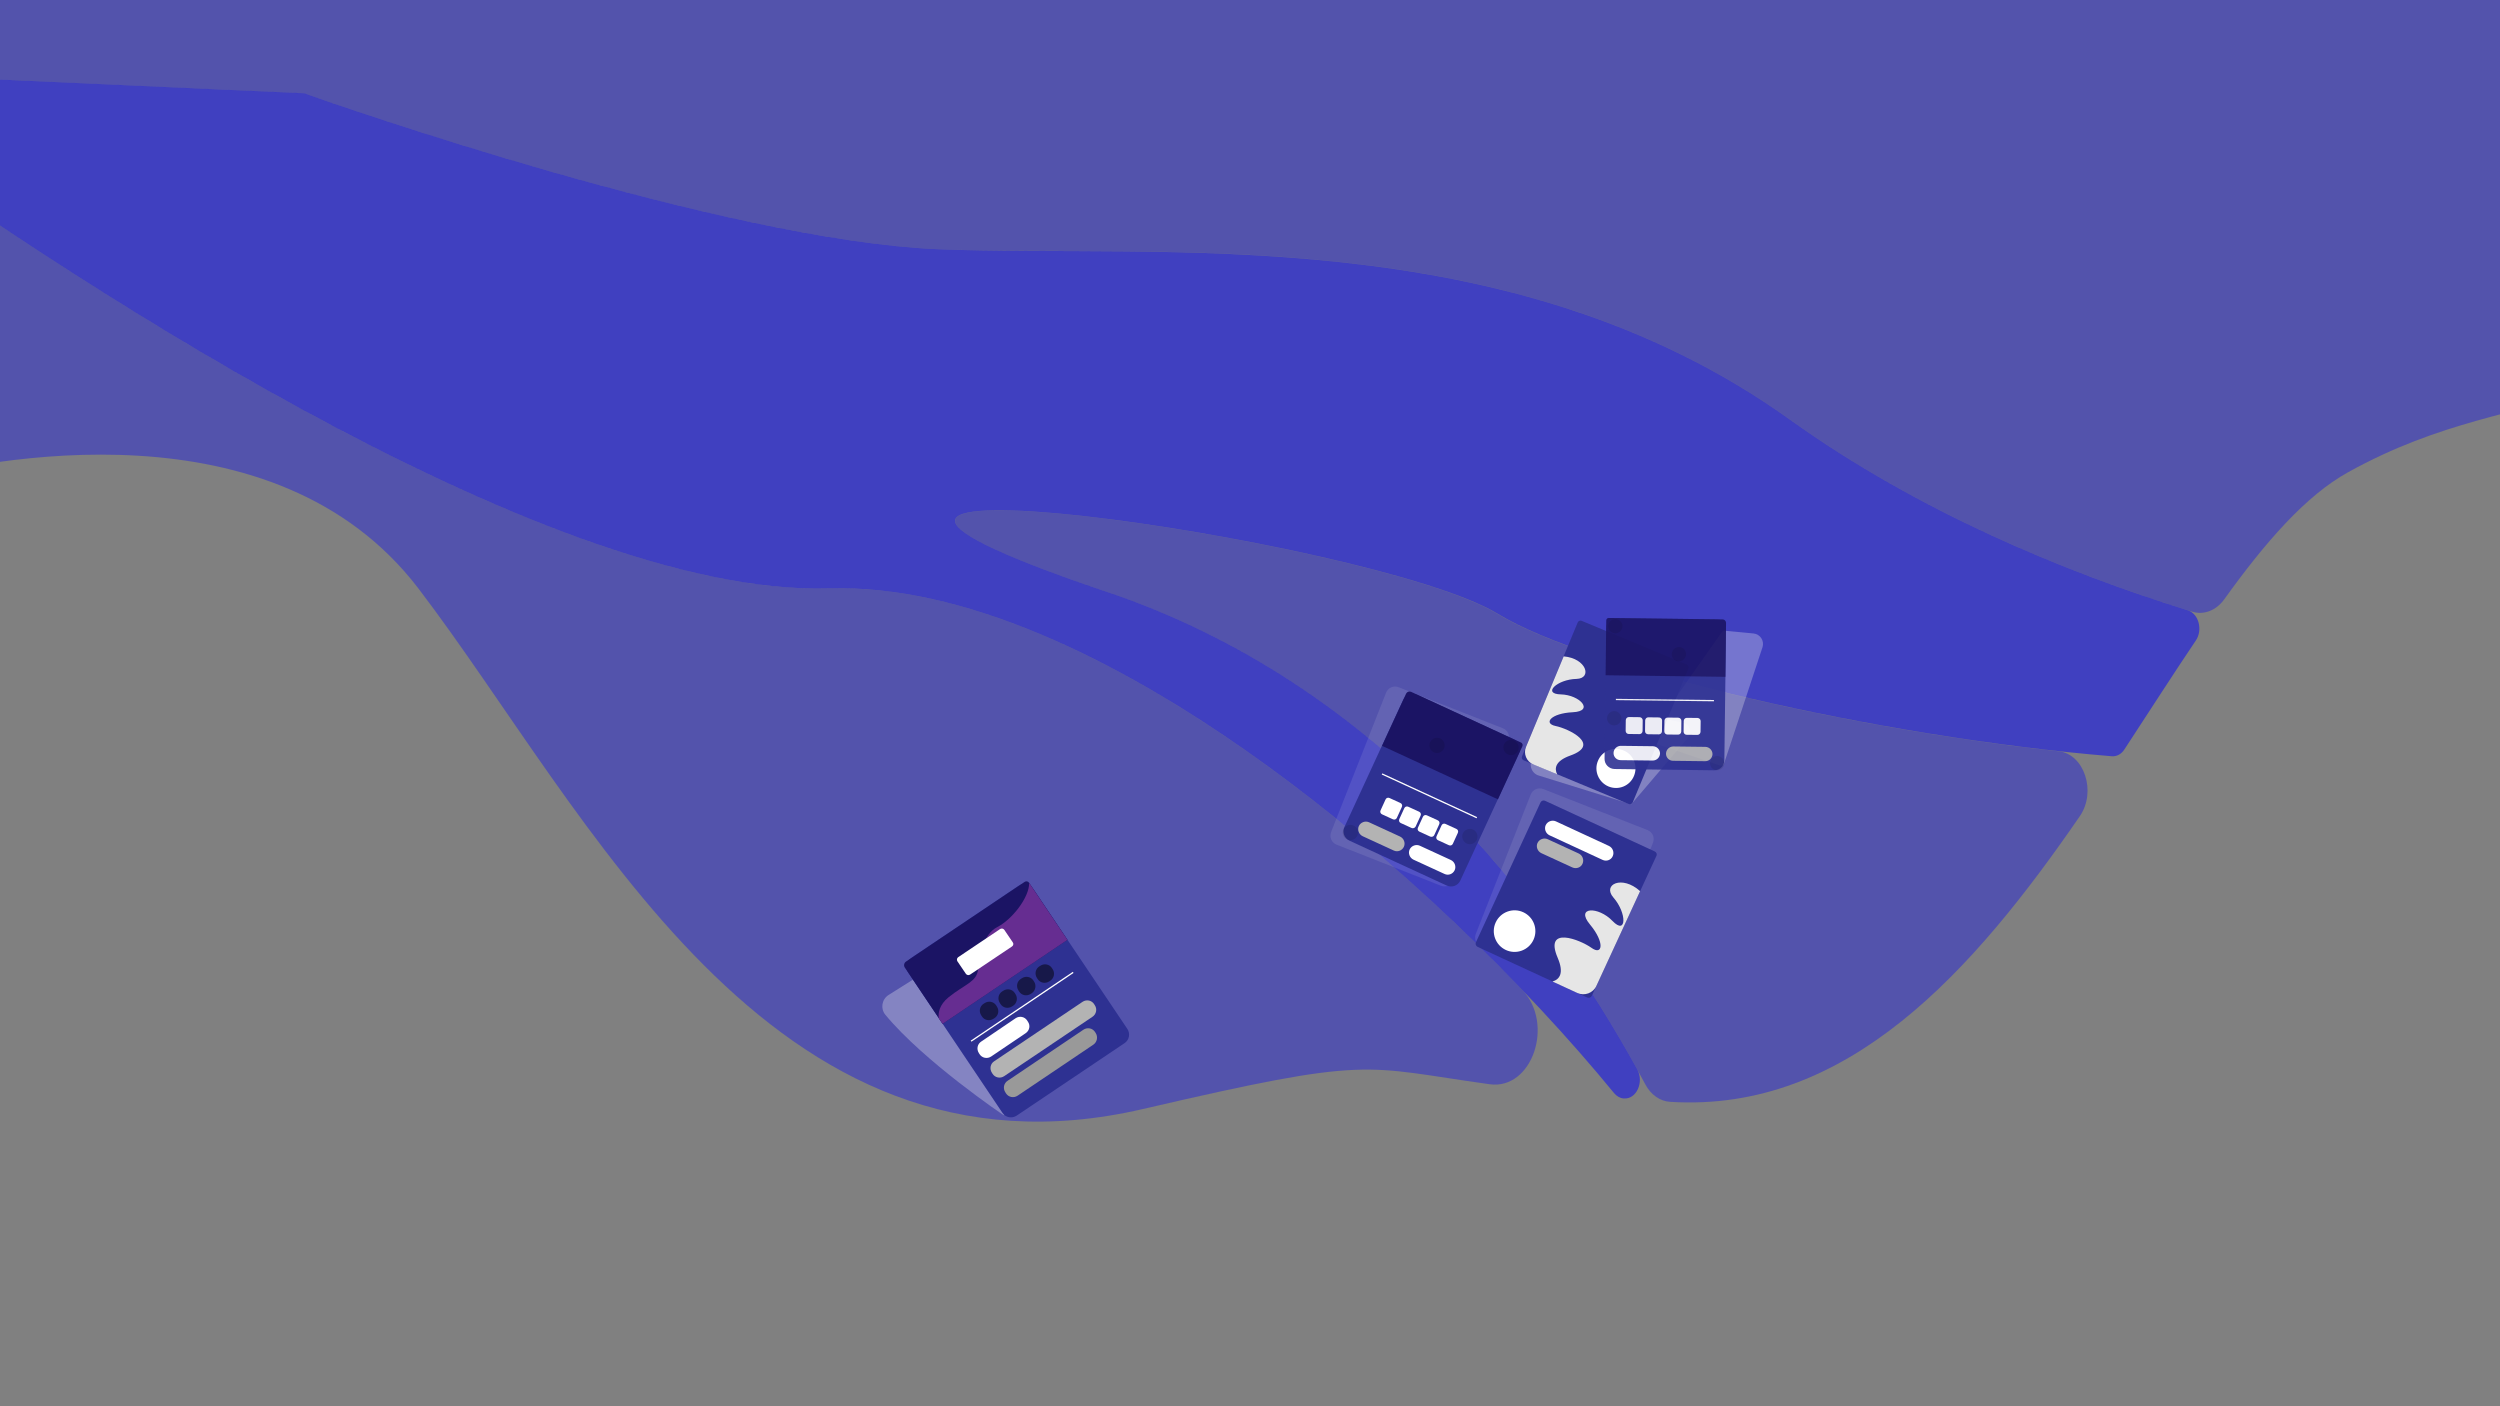 <?xml version="1.0" encoding="utf-8"?>
<!-- Generator: Adobe Illustrator 22.0.1, SVG Export Plug-In . SVG Version: 6.00 Build 0)  -->
<svg version="1.1" id="Lager_1" xmlns="http://www.w3.org/2000/svg" xmlns:xlink="http://www.w3.org/1999/xlink" x="0px" y="0px"
	 viewBox="0 0 1920 1080" style="enable-background:new 0 0 1920 1080;" xml:space="preserve">
<rect x="0" y="0" width="1920" height="1080" fill="#808080" stroke="none"/>
<style type="text/css">
	.st0{opacity:0.35;fill:#0000FF;}
	.st1{opacity:0.5;fill:#0000FF;}
	.st2{opacity:0.3;fill:#F2F2F2;}
	.st3{fill:#2E3192;}
	.st4{fill:#FFFFFF;}
	.st5{fill:#E6E6E6;}
	.st6{opacity:0.9;}
	.st7{fill:#1B1464;}
	.st8{fill:#B3B3B3;}
	.st9{opacity:0.11;}
	.st10{fill:#FFFFFF;stroke:#FFFFFF;stroke-miterlimit:10;}
	.st11{opacity:0.1;fill:#F2F2F2;}
	.st12{opacity:0.31;fill:#F2F2F2;}
	.st13{fill:#662D91;}
	.st14{fill:#999999;}
	.st15{opacity:0.5;}
</style>
<g id="bg">
	<path class="st0" d="M1169,760.1c25.1,26.2,7.7,77.1-24.9,72.6c-99-13.7-89.4-22.1-266.2,19c-288.3,67-425.9-228.4-556.6-399.8
		C210.8,307.3-9.4,352.2-75.4,369.7c-12,3.2-24.3-2.1-32.2-13.7l-25.6-37.8c-6-8.9-8.7-20.5-7.5-32.1l14.7-135.3
		c3.1-28.9,28.6-44.7,49-30.4c163.8,115.1,508.2,337.7,714,331.5C809.5,446.7,1025,609.9,1169,760.1z"/>
	<path class="st0" d="M1150,471.4c65.2,39.7,259.9,87,431.1,105.6c19.6,2.1,29.1,31,16.3,49.7c-81.5,118.4-178.2,228.2-314.9,219.5
		l0,0c-7.7-0.5-14.7-5.5-18.9-13.4c-68.3-128.2-197.6-305.3-413.1-378C495,334.9,1053.9,412.9,1150,471.4z"/>
	<path class="st0" d="M2122.4,152.4c-85.1,191.4-176,130.9-319.1,210.3c-32.5,18-63.5,53.6-95.1,97.6c-6.2,8.6-15.6,12.2-24.6,9.5
		c-93.6-28.9-208.2-75.3-308.9-147.5c-215.7-154.6-482.9-124-653.9-130.9C559.3,184.9,268.2,83.9,236.3,72.7
		c-1.9-0.7-3.9-1.1-5.9-1.1L-88.2,57.2c-14.7-0.7-25.8-17-23.8-35.2l0,0C-110.4,6.5-99.8-5-87.3-5H2074c2,0,3.9-0.3,5.8-0.8
		C2098.4-11.3,2206.4-36.5,2122.4,152.4z"/>
	<path class="st1" d="M850.4,454.7c209.2,70.5,337.1,239.5,407,366.6c5.4,9.8-0.7,23.1-10.2,22.3c-0.1,0-0.2,0-0.3,0
		c-2.7-0.2-5.3-1.7-7.3-4.1c-135-164.8-398.8-393.8-602.7-387.6C414.6,458.6,30.6,198.3-112.8,95c-4-2.9-6.2-8.5-5.6-14.3l1.3-11.9
		c0.8-7.3,5.9-12.6,11.8-12.4l337.4,15.2c0.9,0,1.8,0.2,2.7,0.5c22.3,7.9,321.4,112.6,486,119.3c171,7,438.2-23.7,653.9,130.9
		c99.6,71.4,212.7,117.5,305.7,146.5c8.2,2.6,11.5,15,6,23.1c-17.8,26.4-36,54.9-54.9,83.7c-2.3,3.6-5.9,5.5-9.6,5.2
		c-179.8-14.8-401.4-66.6-471.8-109.5C1053.9,412.9,495,334.9,850.4,454.7z"/>
</g>
<g id="Lager_4">
</g>
<g id="Lager_3">
</g>
<g>
	<path class="st2" d="M1252.8,617.7l43.6-51.1c3.5-4.1,1.3-10.5-4-11.6l-77.9-16.1c-1.7-0.3-2.4,2-0.8,2.7l0,0
		c1.6,0.6,0.9,3-0.8,2.7l-1-0.2c-0.5-0.1-1,0.1-1.3,0.4l-32.8,37.1c-4.2,4.7-2.1,12.2,3.9,14L1252.8,617.7"/>
	<path class="st2" d="M1324.8,484.4l21.9,2.1c5.2,0.5,8.5,5.7,6.9,10.6l-29.5,89.2c-0.4,1.3-1.8,2-3.2,1.6l-53.8-18.3
		c-0.2-0.1-0.4-0.2-0.6-0.3l0,0c-1.2-0.8-1.5-2.4-0.7-3.5l56.6-80.3C1323,484.7,1323.9,484.3,1324.8,484.4z"/>
	<g>
		<path class="st3" d="M1211.7,478l-42.8,102.9c-0.5,1.2,0.1,2.5,1.2,3l80.8,33.6c1.2,0.5,2.5-0.1,3-1.2l42.8-102.9
			c0.5-1.2-0.1-2.5-1.2-3l-80.8-33.6C1213.5,476.3,1212.2,476.9,1211.7,478z"/>
		<path class="st4" d="M1235.3,604L1235.3,604c7.7,3.2,16.5-0.4,19.6-8.1v0c3.2-7.7-0.4-16.5-8.1-19.6l0,0
			c-7.7-3.2-16.5,0.4-19.6,8.1l0,0C1224,592,1227.7,600.8,1235.3,604z"/>
		<path class="st5" d="M1200.9,504.1l-28.9,69.5c-2.2,5.2,0.3,11.3,5.6,13.5l18.3,7.6c-2.3-4.7-1.4-10.3,10-14.4
			c24.1-8.5-1.3-20.7-11.1-22.7s-3.8-9.8,13.1-10.6c16.8-0.8,5.5-13.3-9.1-13.7c-14.7-0.3-3-11.6,12-11.9
			C1223,521,1218.4,505.6,1200.9,504.1z"/>
	</g>
	<g class="st6">
		<path class="st3" d="M1240,590.6l76.4,1c4.3,0.1,7.9-3.4,7.9-7.7l1.3-100.3c0.1-4.3-3.4-7.9-7.7-7.9l-76.4-1
			c-4.3-0.1-7.9,3.4-7.9,7.7l-1.3,100.3C1232.2,587,1235.7,590.5,1240,590.6z"/>
		<path class="st7" d="M1233.6,476.5l-0.5,42.1l92,1.2l0.5-41.4c0-1.5-1.2-2.7-2.6-2.7l-87.4-1.1
			C1234.5,474.5,1233.6,475.4,1233.6,476.5z"/>
		<path class="st4" d="M1244.6,583.8l24.7,0.3c3,0,5.5-2.4,5.6-5.4l0,0c0-3-2.4-5.5-5.4-5.6l-24.7-0.3c-3,0-5.5,2.4-5.6,5.4v0
			C1239.1,581.3,1241.6,583.8,1244.6,583.8z"/>
		<path class="st8" d="M1284.9,584.3l24.7,0.3c3,0,5.5-2.4,5.6-5.4l0,0c0-3-2.4-5.5-5.4-5.6l-24.7-0.3c-3,0-5.5,2.4-5.6,5.4l0,0
			C1279.4,581.8,1281.9,584.3,1284.9,584.3z"/>
		<g>
			<path class="st9" d="M1289.3,507.9L1289.3,507.9c3,0,5.5-2.4,5.6-5.4l0,0c0-3-2.4-5.5-5.4-5.6l0,0c-3,0-5.5,2.4-5.6,5.4l0,0
				C1283.8,505.4,1286.3,507.9,1289.3,507.9z"/>
			<path class="st9" d="M1240.5,486.4L1240.5,486.4c3,0,5.5-2.4,5.6-5.4l0,0c0-3-2.4-5.5-5.4-5.6l0,0c-3,0-5.5,2.4-5.6,5.4v0
				C1235,483.8,1237.5,486.3,1240.5,486.4z"/>
			<path class="st9" d="M1318.7,591.6L1318.7,591.6c3,0,5.5-2.4,5.6-5.4v0c0-3-2.4-5.5-5.4-5.6l0,0c-3,0-5.5,2.4-5.6,5.4l0,0
				C1313.2,589,1315.6,591.5,1318.7,591.6z"/>
			<path class="st9" d="M1239.6,557.1L1239.6,557.1c3,0,5.5-2.4,5.6-5.4v0c0-3-2.4-5.5-5.4-5.6l0,0c-3,0-5.5,2.4-5.6,5.4l0,0
				C1234.1,554.6,1236.6,557.1,1239.6,557.1z"/>
		</g>
		<polygon class="st10" points="1241,537.2 1316.3,538.1 1316.3,538.1 1241,537.2 		"/>
		<path class="st4" d="M1295.3,564.3l8.3,0.1c1.3,0,2.3-1,2.4-2.3l0.1-8.3c0-1.3-1-2.3-2.3-2.4l-8.3-0.1c-1.3,0-2.3,1-2.4,2.3
			l-0.1,8.3C1293,563.2,1294,564.3,1295.3,564.3z"/>
		<path class="st4" d="M1280.5,564.1l8.3,0.1c1.3,0,2.3-1,2.4-2.3l0.1-8.3c0-1.3-1-2.3-2.3-2.4l-8.3-0.1c-1.3,0-2.3,1-2.4,2.3
			l-0.1,8.3C1278.2,563,1279.2,564.1,1280.5,564.1z"/>
		<path class="st4" d="M1265.7,563.9l8.3,0.1c1.3,0,2.3-1,2.4-2.3l0.1-8.3c0-1.3-1-2.3-2.3-2.4l-8.3-0.1c-1.3,0-2.3,1-2.4,2.3
			l-0.1,8.3C1263.3,562.8,1264.4,563.9,1265.7,563.9z"/>
		<path class="st4" d="M1250.8,563.7l8.3,0.1c1.3,0,2.3-1,2.4-2.3l0.1-8.3c0-1.3-1-2.3-2.3-2.4l-8.3-0.1c-1.3,0-2.3,1-2.4,2.3
			l-0.1,8.3C1248.5,562.6,1249.5,563.7,1250.8,563.7z"/>
	</g>
</g>
<g id="Lager_2">
</g>
<g>
	<path class="st11" d="M1106.5,680.2l-80-31.5c-3.9-1.5-5.7-5.9-4.2-9.7l42.2-107c1.5-3.9,5.9-5.7,9.7-4.2l80,31.5
		c3.9,1.5,5.7,5.9,4.2,9.7l-42.2,107C1114.7,679.9,1110.4,681.8,1106.5,680.2z"/>
	<path class="st11" d="M1217.6,758.4l-80-31.5c-3.9-1.5-5.7-5.9-4.2-9.7l42.2-107c1.5-3.9,5.9-5.7,9.7-4.2l80,31.5
		c3.9,1.5,5.7,5.9,4.2,9.7l-42.2,107C1225.8,758,1221.4,759.9,1217.6,758.4z"/>
	<g>
		<path class="st3" d="M1111.1,680.1l-74.8-34.5c-3.9-1.8-5.6-6.5-3.8-10.4l45.2-97.9c1.8-3.9,6.5-5.6,10.4-3.8l74.8,34.5
			c3.9,1.8,5.6,6.5,3.8,10.4l-45.2,97.9C1119.7,680.2,1115.1,681.9,1111.1,680.1z"/>
		<path class="st3" d="M1272.1,657.4l-49.6,107.4c-0.6,1.3-2.2,1.9-3.5,1.3l-84.2-38.9c-1.3-0.6-1.9-2.2-1.3-3.5l49.6-107.4
			c0.6-1.3,2.2-1.9,3.5-1.3l84.2,38.9C1272.2,654.5,1272.8,656.1,1272.1,657.4z"/>
		<path class="st7" d="M1169.2,573.1l-18.8,40.8l-89-41.1l18.5-40.1c0.7-1.4,2.3-2,3.8-1.4l84.5,39
			C1169.2,570.8,1169.7,572,1169.2,573.1z"/>
		<path class="st4" d="M1109.4,671.2l-23.9-11c-2.9-1.4-4.2-4.9-2.9-7.8l0,0c1.4-2.9,4.9-4.2,7.8-2.9l23.9,11
			c2.9,1.4,4.2,4.9,2.9,7.8l0,0C1115.8,671.3,1112.3,672.6,1109.4,671.2z"/>
		<path class="st8" d="M1070.4,653.2l-23.9-11c-2.9-1.4-4.2-4.9-2.9-7.8l0,0c1.4-2.9,4.9-4.2,7.8-2.9l23.9,11
			c2.9,1.4,4.2,4.9,2.9,7.8v0C1076.8,653.3,1073.3,654.6,1070.4,653.2z"/>
		<g>
			<path class="st9" d="M1101.2,577.8L1101.2,577.8c-2.9-1.4-4.2-4.9-2.9-7.8l0,0c1.4-2.9,4.9-4.2,7.8-2.9l0,0
				c2.9,1.4,4.2,4.9,2.9,7.8l0,0C1107.6,577.8,1104.2,579.1,1101.2,577.8z"/>
			<path class="st9" d="M1158,579.4L1158,579.4c-2.9-1.4-4.2-4.9-2.9-7.8l0,0c1.4-2.9,4.9-4.2,7.8-2.9l0,0c2.9,1.4,4.2,4.9,2.9,7.8
				v0C1164.4,579.5,1160.9,580.8,1158,579.4z"/>
			<path class="st4" d="M1156.5,729.6L1156.5,729.6c-8-3.7-11.5-13.2-7.8-21.2v0c3.7-8,13.2-11.5,21.2-7.8l0,0
				c8,3.7,11.5,13.2,7.8,21.2v0C1174,729.8,1164.5,733.3,1156.5,729.6z"/>
			<path class="st9" d="M1034.6,644.7L1034.6,644.7c-2.9-1.4-4.2-4.9-2.9-7.8l0,0c1.4-2.9,4.9-4.2,7.8-2.9l0,0
				c2.9,1.4,4.2,4.9,2.9,7.8l0,0C1041,644.8,1037.5,646.1,1034.6,644.7z"/>
			<path class="st9" d="M1126.4,647.8L1126.4,647.8c-2.9-1.4-4.2-4.9-2.9-7.8l0,0c1.4-2.9,4.9-4.2,7.8-2.9l0,0
				c2.9,1.4,4.2,4.9,2.9,7.8l0,0C1132.8,647.9,1129.3,649.2,1126.4,647.8z"/>
		</g>
		<polygon class="st10" points="1134.2,628 1061.4,594.4 1061.4,594.4 1134.2,628 		"/>
		<path class="st4" d="M1069.7,629.2l-8.3-3.8c-1.2-0.5-1.7-1.9-1.1-3.1l3.8-8.3c0.5-1.2,1.9-1.7,3.1-1.1l8.3,3.8
			c1.2,0.5,1.7,1.9,1.1,3.1l-3.8,8.3C1072.3,629.3,1070.9,629.8,1069.7,629.2z"/>
		<path class="st4" d="M1084.1,635.9l-8.3-3.8c-1.2-0.5-1.7-1.9-1.1-3.1l3.8-8.3c0.5-1.2,1.9-1.7,3.1-1.1l8.3,3.8
			c1.2,0.5,1.7,1.9,1.1,3.1l-3.8,8.3C1086.6,635.9,1085.2,636.4,1084.1,635.9z"/>
		<path class="st4" d="M1098.4,642.5l-8.3-3.8c-1.2-0.5-1.7-1.9-1.1-3.1l3.8-8.3c0.5-1.2,1.9-1.7,3.1-1.1l8.3,3.8
			c1.2,0.5,1.7,1.9,1.1,3.1l-3.8,8.3C1101,642.5,1099.6,643,1098.4,642.5z"/>
		<path class="st4" d="M1112.7,649.1l-8.3-3.8c-1.2-0.5-1.7-1.9-1.1-3.1l3.8-8.3c0.5-1.2,1.9-1.7,3.1-1.1l8.3,3.8
			c1.2,0.5,1.7,1.9,1.1,3.1l-3.8,8.3C1115.3,649.2,1113.9,649.7,1112.7,649.1z"/>
		<path class="st4" d="M1230.8,660.4l-40.8-18.9c-2.9-1.4-4.2-4.9-2.9-7.8l0,0c1.4-2.9,4.9-4.2,7.8-2.9l40.8,18.9
			c2.9,1.4,4.2,4.9,2.9,7.8h0C1237.3,660.5,1233.8,661.8,1230.8,660.4z"/>
		<path class="st8" d="M1207.6,666.2l-23.9-11c-2.9-1.4-4.2-4.9-2.9-7.8l0,0c1.4-2.9,4.9-4.2,7.8-2.9l23.9,11
			c2.9,1.4,4.2,4.9,2.9,7.8l0,0C1214.1,666.3,1210.6,667.5,1207.6,666.2z"/>
		<path class="st5" d="M1259.6,684.4l-33.6,72.8c-2.5,5.5-9.1,7.9-14.6,5.4l-19.1-8.8c5.4-1.6,9.1-6.3,4-18.2
			c-10.7-25,17.2-13.9,25.9-7.7c8.7,6.3,10.4-4.1-1.1-17.9c-11.5-13.8,6.5-14,17.3-2.7c10.9,11.3,11.2-6,0.7-18
			C1230.4,679.3,1245.7,671.8,1259.6,684.4z"/>
	</g>
</g>
<g>
	<path class="st12" d="M770.8,856.5c0,0-61-41.1-90.8-77.1c-4-4.8-2.8-12,2.5-15.3l56.2-35.4l92.1,89.3L770.8,856.5z"/>
	<path class="st3" d="M863.7,801.1l-82.9,55.7c-3.6,2.4-8.5,1.5-10.9-2.1l-72.5-107.9c-2.4-3.6-1.5-8.5,2.1-10.9l82.9-55.7
		c3.6-2.4,8.5-1.5,10.9,2.1l72.5,107.9C868.2,793.8,867.3,798.7,863.7,801.1z"/>
	<path class="st7" d="M790.3,677.9l29.5,43.9l-95.9,64.5l-29-43.2c-1-1.5-0.6-3.6,0.9-4.6l91.1-61.2
		C788,676.5,789.5,676.8,790.3,677.9z"/>
	<path class="st13" d="M790.4,678.1l29.4,43.7l-95.9,64.5l-2.9-4.2c-0.6-4.1,0.3-10.3,7.5-16.2c12.7-10.2,21.7-11.7,22.7-21.6
		c1-9.9,3.6-26.6,14.7-32.3C777.1,706.3,790.5,689.4,790.4,678.1z"/>
	<path class="st14" d="M839.7,802.3l-58.2,39.2c-3,2-7,1.2-8.9-1.8l-0.5-0.8c-2-3-1.2-7,1.8-8.9l58.2-39.2c3-2,7-1.2,8.9,1.8
		l0.5,0.8C843.4,796.3,842.6,800.3,839.7,802.3z"/>
	<path class="st8" d="M839,780.9l-67.8,45.6c-3,2-7,1.2-8.9-1.8l-0.5-0.8c-2-3-1.2-7,1.8-8.9l67.8-45.6c3-2,7-1.2,8.9,1.8l0.5,0.8
		C842.8,774.9,842,778.9,839,780.9z"/>
	<path class="st4" d="M787.7,793.5l-26.5,17.9c-3,2-7,1.2-8.9-1.8l-0.5-0.8c-2-3-1.2-7,1.8-8.9L780,782c3-2,7-1.2,8.9,1.8l0.5,0.8
		C791.5,787.5,790.7,791.5,787.7,793.5z"/>
	<g>
		<path class="st15" d="M792.4,762.8l-0.8,0.5c-3,2-7,1.2-8.9-1.8l-0.5-0.8c-2-3-1.2-7,1.8-8.9l0.8-0.5c3-2,7-1.2,8.9,1.8l0.5,0.8
			C796.1,756.8,795.3,760.8,792.4,762.8z"/>
		<path class="st15" d="M806.6,753.2l-0.8,0.5c-3,2-7,1.2-8.9-1.8l-0.5-0.8c-2-3-1.2-7,1.8-8.9l0.8-0.5c3-2,7-1.2,8.9,1.8l0.5,0.8
			C810.4,747.2,809.6,751.2,806.6,753.2z"/>
		<path class="st15" d="M763.8,781.9l-0.8,0.5c-3,2-7,1.2-8.9-1.8l-0.5-0.8c-2-3-1.2-7,1.8-8.9l0.8-0.5c3-2,7-1.2,8.9,1.8l0.5,0.8
			C767.6,776,766.8,780,763.8,781.9z"/>
		<path class="st15" d="M778.1,772.4l-0.8,0.5c-3,2-7,1.2-8.9-1.8l-0.5-0.8c-2-3-1.2-7,1.8-8.9l0.8-0.5c3-2,7-1.2,8.9,1.8l0.5,0.8
			C781.8,766.4,781.1,770.4,778.1,772.4z"/>
	</g>
	<polygon class="st10" points="824.2,746.8 745.8,799.6 745.8,799.6 824.2,746.8 	"/>
	<path class="st4" d="M777.2,726.9L745,748.5c-1.1,0.7-2.5,0.4-3.2-0.6l-6.5-9.6c-0.7-1.1-0.4-2.5,0.6-3.2l32.2-21.6
		c1.1-0.7,2.5-0.4,3.2,0.6l6.5,9.6C778.6,724.7,778.3,726.2,777.2,726.9z"/>
</g>
</svg>
